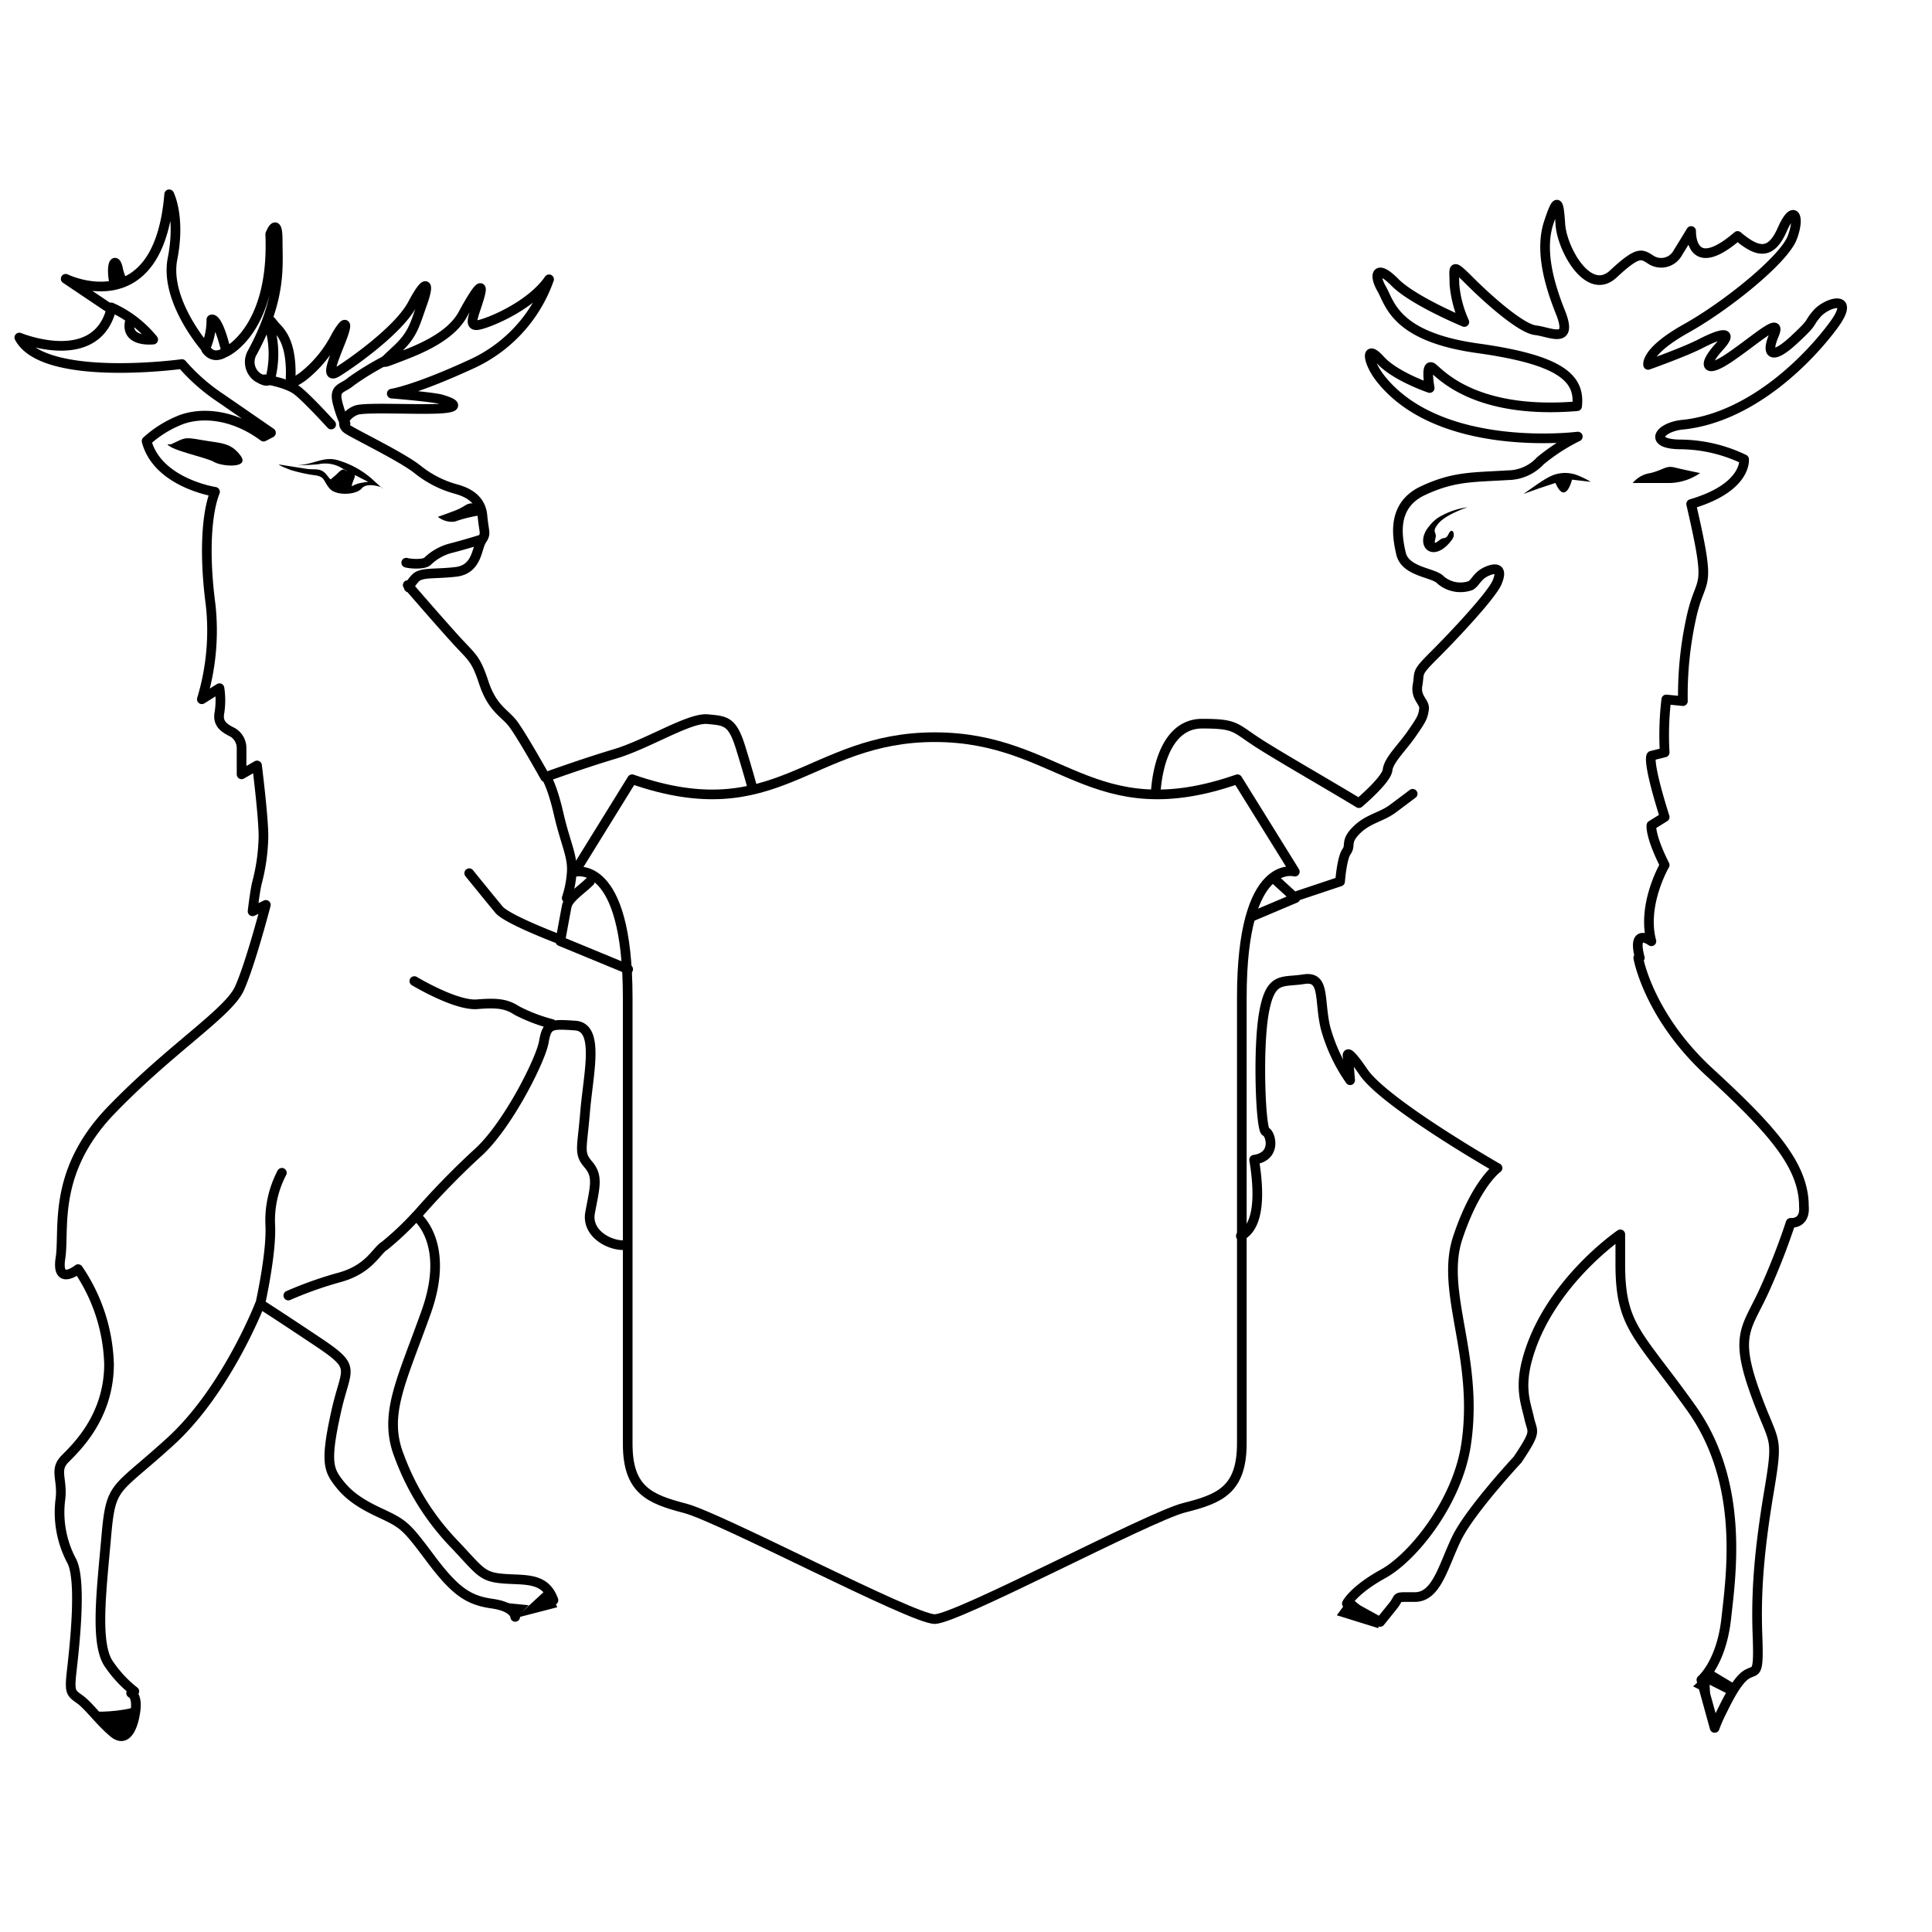 <svg xmlns="http://www.w3.org/2000/svg" width="300" height="300" viewBox="0 0 300 300"><title>flag-michigan-icon-elk-moose</title><path d="M46.25,72.24c2.74-.17,4.12-1.53,6.52-.68a13.93,13.93,0,0,1,5.48,3.26c1.88,1.71,1,.85,1,.85s-2.23-.85-3.08.17-4,1.2-5,0-.69-1.71-2-2a25,25,0,0,1-4-.85c-1.88-.7-1.88-.87-1.88-.87l4.45.7c1.2.15,2.06-.19,2.92.84s.51.87,1.2.34,1.2-1.37,1.71-1S55.5,73.1,55,74.3s-.34,1.2-.34,1.2A4.1,4.1,0,0,1,56,75a7.11,7.11,0,0,1,1.19-.17s-3.42-1.72-4.28-2.24a5,5,0,0,0-3.43-.51c-1.71.17-3.25.17-3.25.17"/><path d="M74,78.25c-1.55-.34-1.55.34-3.26,1s-2.75,1-2.75,1A3.5,3.5,0,0,0,70.6,81a20.76,20.76,0,0,1,4.11-1L74,78.24"/><path d="M26.53,69c2.23-1,1.89-1.19,4.81-.67s4.45.33,6,2.4-2.91,1.72-4.11,1S26.71,70,26,69"/><path d="M225.58,83.64c-3.08,4.37-6.26,1-3.6-2A5.5,5.5,0,0,1,224,80a11.55,11.55,0,0,1,3.86-1.23s-3.34,1.1-4.5,2.51-.2,1.28-.45,2.25-.13.91.64.32.9.06,1.42-1,1.09.11.57.82"/><path d="M236.56,76.7c2.22-1.54,3.77-2.75,5.14-3.09a5.33,5.33,0,0,1,3.6.34,13.37,13.37,0,0,1,1.72.87l-2.92-.34s-1,4.11-2.57.51l-2.57.85-2.4.86"/><path d="M253.53,75a4.34,4.34,0,0,1,2.74-1.54c2.06-.51,2.4-1.21,3.77-.87s3.95.87,3.95.87A8.61,8.61,0,0,1,258.84,75h-5.31"/><path d="M86.54,249.6l-1.37-3.08L81,250.36l1.1-1.1-7.71-.76a23.38,23.38,0,0,1,4.37,1.29A11.8,11.8,0,0,1,80.25,251l-.31.28,6.6-1.71"/><path d="M14.19,265.72c2.06.26,6.17-.26,6.94-.77l-1,4.38-1.55.5-4.37-4.11"/><path d="M214,252.85l.25-1L209.64,248l-2.06,2.82,6.43,2"/><path d="M265.71,259.29l3.85,2.31-1,1.56-3.09-1.56.27,6.18-1.29-5.15-1.55-.77,2.84-2.57"/><path d="M20.36,262.9s1,.33.68,2.75-1.36,5.12-3.42,3.41-3.77-4.11-5.15-5.13-1.71-1-1.37-4.12,1.72-14.4,0-17.49a16,16,0,0,1-1.71-9.6c.34-3.09-1-4.45.69-6.17s6.85-6.51,6.85-14.74a27.52,27.52,0,0,0-4.8-14.74s-3.43,2.74-2.74-1.72S8,182,17.27,172.39s18.18-15.09,19.9-18.88,4.11-13,4.11-13l-2.06,1s.35-3.09.69-4.45a30.24,30.24,0,0,0,1-7.2c0-3.08-1-11-1-11l-2.4,1.38v-4.11a2.85,2.85,0,0,0-1.38-2.41c-1.37-.68-2.39-1.37-2.05-3.09a12.4,12.4,0,0,0,0-3.77l-2.74,1.72A36.73,36.73,0,0,0,32.7,93.86c-1-7.55-.68-14.06.69-17.49,0,0-8.91-1.36-10.63-7.88a17.19,17.19,0,0,1,4.8-3.09C30.65,64,35.79,64,40.93,67.8l1.15-.6-7.83-5.4a29.67,29.67,0,0,1-6-5.27S6.73,59.48,3,52.41c0,0,11.83,4.89,14.27-4.37L10.2,43.29s14.4,7.07,16.07-13.12c0,0,1.8,3.48.52,10S31.93,54,31.93,54a10.75,10.75,0,0,0,.89-4.37s.91-.78,2.32,5c0,0,7.46-3.47,6.82-18.26,0,0,1.16-3,1.16,1s.64,9-4,17.48A2.9,2.9,0,0,0,40,58.58c.91.52,1.8,1,2.06-.12a15.4,15.4,0,0,0,0-7c-.77-2.7-.12-1.79.51-1s2.58,2.06,2.58,7.45c0,1.29-.39,2.2,1.93.52a19,19,0,0,0,5.14-6.3c1.41-2.44,1.93-2.31.77.65s-2.57,6.16-.65,5,9.52-6.43,11.71-10.55,2.69-3.33,1.54-.13-1.41,4.76-3.86,7.08-2.83,2.45-.13,1.41,8.23-3,10.29-6.82,3.34-5.4,2.57-2.69-1.93,4.75-.12,4.37,8.1-3,10.92-7.08a22.78,22.78,0,0,1-11.7,13c-9.13,4.24-12.73,4.75-12.73,4.75s6.43.52,7.72.9,3.34,1.15.12,1.41-11.95-.26-13.36.27S52.62,65.79,54,66.68s8.35,4.25,10.8,6.18a16.44,16.44,0,0,0,6,3.08c1.41.39,3.85,1.29,4.11,4.11s.64,2.7-.13,3.87-.64,4.49-4,4.88-5.4,0-6.3,1a5.63,5.63,0,0,0-1,1.43M17.79,44.17c-.64-2.69,0-4.5.51-2.57a7.1,7.1,0,0,0,.77,2.19M63.31,90.85s4.89,5.66,7.46,8.48,3.08,2.83,4.36,6.69,3.09,4.62,4.37,6.17,5.15,8.49,5.15,8.49,5.65-2.06,10.8-3.6,11.57-5.67,14.4-5.41,3.86.26,5.14,4.38,1.8,6.16,1.8,6.16M91.6,136.88c-1.29,1.28-3.35,2.58-3.6,3.86s-1,5.41-1,5.41l10.54,4.35m-.16,42.8c-2.33.39-6.38-1.6-5.75-5,.77-4.11,1.28-5.65-.26-7.46s-1-2.3-.51-8.22,2.31-13.11-1.55-13.37-4.37-.25-4.87,2.57-5.67,13.11-10.3,17.23a121.9,121.9,0,0,0-9.5,9.78s5.39,4.1,1.54,14.9S59.46,219.68,62,226.12A39.21,39.21,0,0,0,70.78,240c3.85,4.11,4.11,4.88,7.45,5.14s6.43-.26,7.71,3.34M80,251.07s0-1.55-3.59-2.06-5.66-1.8-9.52-6.95-4.11-5.39-8-7.2-5.4-3.33-6.69-5.14-1.54-3.6,0-10.54,3.34-6.68-2.82-10.8-9-5.92-9-5.92-5.15,13.37-13.89,21.35-9.26,6.44-10,14.91-1.8,16.71.51,19.8a18.59,18.59,0,0,0,3.86,4.11M85.69,159a26.13,26.13,0,0,1-5.4-2.06c-1.55-1-2.84-1.28-6.18-1s-9.77-3.6-9.77-3.6M87,145.89s-8.23-3.09-9.52-4.64-4.62-5.66-4.62-5.66m11.82-15.16s1,1.28,2.06,5.92S89,133,88.77,135.59a15.91,15.91,0,0,1-.77,3.86m-47.58,63s1.8-8,1.54-12.34a15.94,15.94,0,0,1,1.81-8" fill="none" stroke="#000" stroke-linecap="round" stroke-linejoin="round" stroke-width="1.5"/><path d="M64.6,188.84a46.18,46.18,0,0,1-4.89,4.61c-1.29.77-2.31,3.6-6.94,4.89a59.13,59.13,0,0,0-8,2.83M17.27,47.73a17.48,17.48,0,0,1,6.52,5s-4.45.52-3.6-2.91m15.09,4.63s-1.89,1.71-3.26-.17m9.09,4.61s3.43.53,5,1.72,5.31,5.31,5.31,5.31m8.75-10.1a43.93,43.93,0,0,0-5.66,3.42c-1.37,1.2-2.75.86-2.06,3.44s1.2,3.09,1.2,3.09m21.09,18s-2.74.85-4.8,1.37a8.24,8.24,0,0,0-3.6,2.06c-.68.51-2.74.34-3.26.17M179.46,123c.35-5,2.23-10.63,7.2-10.63s5,.51,8.07,2.57,10.62,6.34,16.28,9.77c0,0,4.28-3.6,4.45-5.14s2.23-3.44,3.77-5.66,1.72-2.58,1.89-3.77-1.37-1.71-1-3.78-.34-1.72,2.57-4.62,8.92-9.27,9.78-11.32,0-2.39-1.55-1.72-1.72,1.72-2.57,2.23a4.74,4.74,0,0,1-4.63-.85c-1-1.2-5.49-1.2-6.17-4.12s-1.37-7.54,3.43-9.78,7.71-2.05,13.2-2.39a6.94,6.94,0,0,0,5-2.23A29.71,29.71,0,0,1,245,67.79s-21.43,2.74-30.69-9.08c-2-2.58-2.31-5.41,0-2.84S222,60.25,222,60.25s-.77-4.12.51-3.09,6.68,7.21,22.38,5.92c.51-4.37-2.58-7.21-15.44-9s-13.62-7-14.91-9.24-.77-3.87,2.06-1S227.38,50,227.38,50a17.63,17.63,0,0,1-1.54-5.92c0-2.57-.52-3.35,2.31-.52s8,7.46,10.28,7.72,5.92,2.31,3.86-2.83-3.09-10-1.8-13.89,1.55-3.59,1.8.26,4.37,11.32,8.23,7.72,4.37-3.09,5.66-2.32a2.94,2.94,0,0,0,4.37-1c1.28-2.06,2.05-3.35,2.05-3.35s-.26,7.2,7.21.77c3.08,2.58,5.14,3.09,6.94-1s2.83-2.06,1.54,1.29S268.26,47.4,261.83,51s-5.91,5.66-5.91,5.66,5.65-2,8.22-3.33,5.4-2.32,2.83.51-2.31,4.37,1.8,1.54,8-6.44,6.69-3.35-.26,3.86,3.08.77,2.06-2.31,3.6-4.1,6.17-3.09,2.58,1.79-12.35,14.15-23.16,15.43c-3.85.26-5.9,3.09-.5,3.09a23.12,23.12,0,0,1,9.76,2.31s.52,4.37-8.22,6.94c3.34,14.41,1.54,10.55,0,17.76a55.82,55.82,0,0,0-1.28,12.85l-2.58-.26a46.62,46.62,0,0,0-.25,8.23l-2.06.51s-.77.52,2.06,9.52l-2.06,1.28s-.26,1.54,2.06,6.17c0,0-3.6,6.17-2.06,11.84,0,0-3.09-2.32-1.8,2.57m-.24,0s1.54,9,11.05,17.75,14.67,14.39,14.67,20.82c.25,2.84-2.06,2.58-2.06,2.58a106.58,106.58,0,0,1-4.12,10.54c-2.57,5.66-4.63,6.68-1.54,15.43s3.86,6.43,2.31,15.68-2.05,15.7-1.8,22.38-.25,5.13-1.79,6.17-3.09,4.37-3.86,5.91a21.24,21.24,0,0,0-1,2.32l-2.06-7.46s3.09-2.57,3.86-9.52,2.83-21.08-5.4-32.65-11.05-12.6-11.05-22.38v-4.63s-11.15,7.57-14.41,19.29c-1.29,4.63-.25,6.95.26,9.26s1.29,1.8-1.8,6.43c0,0-7.46,8-9.52,12.34s-3.08,9-6.43,9-2.2-.13-3.33,1.3l-2.06,2.56L209.14,249s1-2.06,5.65-4.63,11.52-11.13,12.86-20.05c2.06-13.64-4.11-23.67-1.28-32.15s6.17-10.8,6.17-10.8-17.48-10-20.83-14.91-2.32-1.81-2.32-1.81l.26,3.09a26.24,26.24,0,0,1-3.85-8.23c-1-4.37,0-8-3.35-7.46s-5.14-.52-6.17,5.14-.52,18.26.25,18.52,1.81,3.86-1.79,4.37c.77,4.64,1,10.28-2.06,11.83m1.78-49.62,6.69-2.83-3.08-2.83m3.08,2.57,6.94-2.32s.26-3.6,1-4.64-.27-1.52,1.54-3.33,3.85-2,5.65-3.34,3.08-2.31,3.08-2.31" fill="none" stroke="#000" stroke-linecap="round" stroke-linejoin="round" stroke-width="1.5"/><path d="M183.92,234.11c5.48-1.38,8.91-2.75,8.91-10V154.88c0-21.93,8.23-19.53,8.23-19.53L192.15,121c-22.64,7.88-27.44-6.53-47-6.53s-24.34,14.41-47,6.53l-8.91,14.4s8.23-2.4,8.23,19.53v69.28c0,7.2,3.43,8.57,8.91,10s35.28,17.2,38.75,17.2S178.44,235.47,183.92,234.11Z" fill="none" stroke="#000" stroke-linecap="round" stroke-linejoin="round" stroke-width="1.5"/></svg>